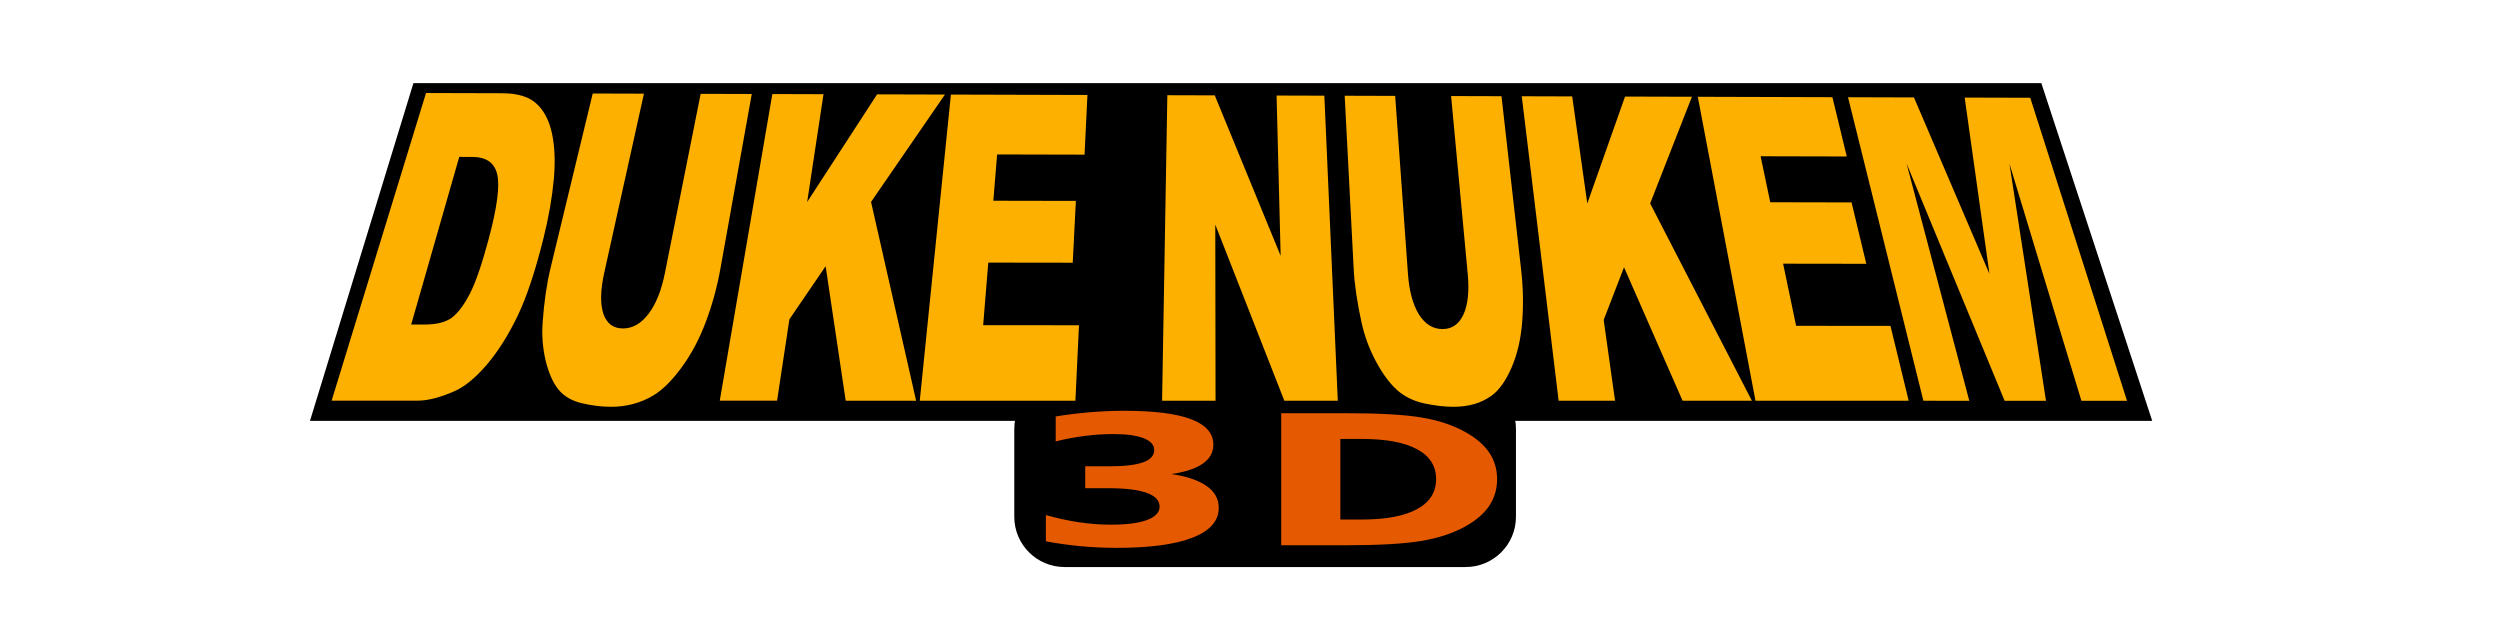 <?xml version="1.0" encoding="UTF-8" standalone="no"?><!-- Generator: Gravit.io --><svg xmlns="http://www.w3.org/2000/svg" xmlns:xlink="http://www.w3.org/1999/xlink" style="isolation:isolate" viewBox="0 0 992 250" width="992pt" height="250pt"><defs><clipPath id="_clipPath_JiLdySbUi2kYTWKWQgIOW2Lr4BWgGVrs"><rect width="992" height="250"/></clipPath></defs><g clip-path="url(#_clipPath_JiLdySbUi2kYTWKWQgIOW2Lr4BWgGVrs)"><path d=" M 164.046 33 L 810 33 L 854 167 L 123 167 L 164.046 33 Z " fill="rgb(0,0,0)"/><path d=" M 422.41 150.255 L 581.59 150.255 C 592.596 150.255 601.531 159.19 601.531 170.195 L 601.531 205.06 C 601.531 216.065 592.596 225 581.59 225 L 422.41 225 C 411.404 225 402.469 216.065 402.469 205.06 L 402.469 170.195 C 402.469 159.19 411.404 150.255 422.41 150.255 Z " fill="rgb(0,0,0)"/><path d=" M 464.818 188.105 L 464.818 188.105 L 464.818 188.105 Q 474.025 189.474 478.812 192.862 L 478.812 192.862 L 478.812 192.862 Q 483.599 196.25 483.599 201.482 L 483.599 201.482 L 483.599 201.482 Q 483.599 209.277 473.233 213.332 L 473.233 213.332 L 473.233 213.332 Q 462.867 217.387 442.988 217.387 L 442.988 217.387 L 442.988 217.387 Q 435.976 217.387 428.933 216.738 L 428.933 216.738 L 428.933 216.738 Q 421.89 216.088 415 214.789 L 415 214.789 L 415 204.361 L 415 204.361 Q 421.585 206.257 428.079 207.223 L 428.079 207.223 L 428.079 207.223 Q 434.574 208.188 440.854 208.188 L 440.854 208.188 L 440.854 208.188 Q 450.184 208.188 455.153 206.327 L 455.153 206.327 L 455.153 206.327 Q 460.123 204.466 460.123 200.99 L 460.123 200.99 L 460.123 200.99 Q 460.123 197.409 455.031 195.566 L 455.031 195.566 L 455.031 195.566 Q 449.94 193.722 440 193.722 L 440 193.722 L 430.61 193.722 L 430.61 185.015 L 440.488 185.015 L 440.488 185.015 Q 449.33 185.015 453.659 183.417 L 453.659 183.417 L 453.659 183.417 Q 457.989 181.82 457.989 178.554 L 457.989 178.554 L 457.989 178.554 Q 457.989 175.535 453.781 173.885 L 453.781 173.885 L 453.781 173.885 Q 449.574 172.234 441.891 172.234 L 441.891 172.234 L 441.891 172.234 Q 436.22 172.234 430.427 172.972 L 430.427 172.972 L 430.427 172.972 Q 424.634 173.709 418.903 175.149 L 418.903 175.149 L 418.903 165.247 L 418.903 165.247 Q 425.854 164.124 432.683 163.562 L 432.683 163.562 L 432.683 163.562 Q 439.513 163 446.098 163 L 446.098 163 L 446.098 163 Q 463.842 163 472.653 166.353 L 472.653 166.353 L 472.653 166.353 Q 481.465 169.706 481.465 176.448 L 481.465 176.448 L 481.465 176.448 Q 481.465 181.047 477.257 183.979 L 477.257 183.979 L 477.257 183.979 Q 473.05 186.911 464.818 188.105 Z  M 540.267 174.165 L 531.853 174.165 L 531.853 206.152 L 540.267 206.152 L 540.267 206.152 Q 554.658 206.152 562.25 202.044 L 562.25 202.044 L 562.25 202.044 Q 569.841 197.936 569.841 190.106 L 569.841 190.106 L 569.841 190.106 Q 569.841 182.311 562.28 178.238 L 562.28 178.238 L 562.28 178.238 Q 554.719 174.165 540.267 174.165 L 540.267 174.165 Z  M 508.377 216.369 L 508.377 163.948 L 533.133 163.948 L 533.133 163.948 Q 553.865 163.948 564.018 165.651 L 564.018 165.651 L 564.018 165.651 Q 574.17 167.354 581.427 171.427 L 581.427 171.427 L 581.427 171.427 Q 587.829 174.973 590.939 179.608 L 590.939 179.608 L 590.939 179.608 Q 594.049 184.242 594.049 190.106 L 594.049 190.106 L 594.049 190.106 Q 594.049 196.04 590.939 200.692 L 590.939 200.692 L 590.939 200.692 Q 587.829 205.344 581.427 208.89 L 581.427 208.89 L 581.427 208.89 Q 574.109 212.963 563.865 214.666 L 563.865 214.666 L 563.865 214.666 Q 553.621 216.369 533.133 216.369 L 533.133 216.369 L 508.377 216.369 Z " fill="rgb(229,89,0)"/><path d=" M 169.046 36.91 L 199.396 37 C 205.374 37.018 209.837 38.37 212.799 41.069 C 215.806 43.781 217.874 47.692 218.999 52.829 C 220.134 58.017 220.39 64.115 219.749 71.155 C 219.101 78.291 217.77 85.957 215.74 94.176 C 212.496 107.31 209.047 117.733 205.416 125.28 C 201.781 132.873 197.712 139.341 193.215 144.642 C 188.69 149.933 184.355 153.489 180.231 155.275 C 174.566 157.749 169.686 158.989 165.611 158.989 L 131.586 158.987 L 169.046 36.91 Z  M 182.231 62.254 L 163.16 128.767 L 168.619 128.771 C 173.274 128.775 176.835 127.865 179.296 126.048 C 181.765 124.178 184.161 120.978 186.479 116.47 C 188.792 111.942 191.272 104.712 193.897 94.887 C 197.299 82.151 198.4 73.603 197.266 69.047 C 196.141 64.529 192.873 62.279 187.452 62.266 L 182.231 62.254 Z  M 278.021 37.233 L 298.304 37.293 L 285.88 106.501 C 284.555 113.882 282.621 120.957 280.069 127.713 C 277.528 134.495 274.335 140.519 270.487 145.762 C 266.647 150.993 262.921 154.702 259.328 156.859 C 254.306 159.894 248.676 161.418 242.456 161.418 C 238.858 161.418 235.023 160.951 230.957 160.018 C 226.93 159.086 223.8 157.258 221.571 154.542 C 219.366 151.777 217.667 147.898 216.475 142.929 C 215.327 138.002 214.946 132.971 215.323 127.838 C 215.918 119.676 216.959 112.547 218.442 106.413 L 235.192 37.106 L 255.516 37.166 L 239.766 108.223 C 238.25 115.061 238.12 120.479 239.396 124.433 C 240.726 128.357 243.325 130.331 247.185 130.334 C 251.011 130.336 254.4 128.397 257.336 124.537 C 260.295 120.646 262.467 115.202 263.853 108.253 L 278.021 37.233 Z  M 306.465 37.317 L 326.766 37.377 L 320.286 80.152 L 348.031 37.44 L 374.95 37.519 L 345.631 80.12 L 363.512 159 L 335.57 158.999 L 327.614 105.627 L 313.237 126.687 L 308.342 158.997 L 285.601 158.996 L 306.465 37.317 Z  M 377.319 37.527 L 431.494 37.687 L 430.348 61.366 L 395.658 61.283 L 394.156 79.653 L 426.907 79.717 L 425.661 104.245 L 392.149 104.199 L 390.119 129.031 L 428.141 129.061 L 426.721 159.004 L 364.963 159 L 377.319 37.527 Z  M 463.202 37.781 L 482.017 37.837 L 508.163 101.517 L 506.544 37.909 L 525.498 37.965 L 530.835 159.01 L 509.627 159.009 L 482.225 89.115 L 482.326 159.007 L 461.118 159.006 L 463.202 37.781 Z  M 575.794 38.114 L 595.79 38.174 L 603.573 106.918 C 604.402 114.244 604.544 121.267 603.984 127.974 C 603.443 134.704 602.042 140.683 599.77 145.884 C 597.503 151.075 594.909 154.755 591.996 156.896 C 587.931 159.906 582.831 161.418 576.71 161.418 C 573.168 161.418 569.259 160.954 564.988 160.029 C 560.755 159.104 557.146 157.291 554.166 154.596 C 551.195 151.853 548.401 148.005 545.79 143.074 C 543.233 138.185 541.402 133.192 540.287 128.097 C 538.509 119.996 537.47 112.92 537.153 106.83 L 533.571 37.989 L 553.608 38.049 L 558.671 108.627 C 559.158 115.415 560.598 120.794 562.998 124.719 C 565.443 128.613 568.572 130.572 572.373 130.574 C 576.14 130.576 578.915 128.653 580.688 124.821 C 582.476 120.959 583.039 115.556 582.394 108.657 L 575.794 38.114 Z  M 603.836 38.197 L 623.849 38.257 L 629.833 80.752 L 644.814 38.319 L 671.353 38.397 L 654.781 80.721 L 695.151 159.02 L 667.649 159.018 L 644.409 106.049 L 636.338 126.954 L 640.852 159.017 L 618.47 159.015 L 603.836 38.197 Z  M 673.688 38.404 L 727.099 38.562 L 732.799 62.09 L 698.609 62.008 L 702.431 80.255 L 734.701 80.319 L 740.544 104.676 L 707.536 104.63 L 712.698 129.281 L 750.136 129.31 L 757.363 159.023 L 696.579 159.019 L 673.688 38.404 Z  M 733.294 38.581 L 759.457 38.658 L 789.416 108.668 L 779.584 38.718 L 805.601 38.795 L 844 159.028 L 825.899 159.027 L 797.347 64.938 L 811.847 159.026 L 795.434 159.026 L 756.513 64.843 L 781.411 159.025 L 763.205 159.024 L 733.294 38.581 Z " fill-rule="evenodd" fill="rgb(254,176,0)"/></g></svg>